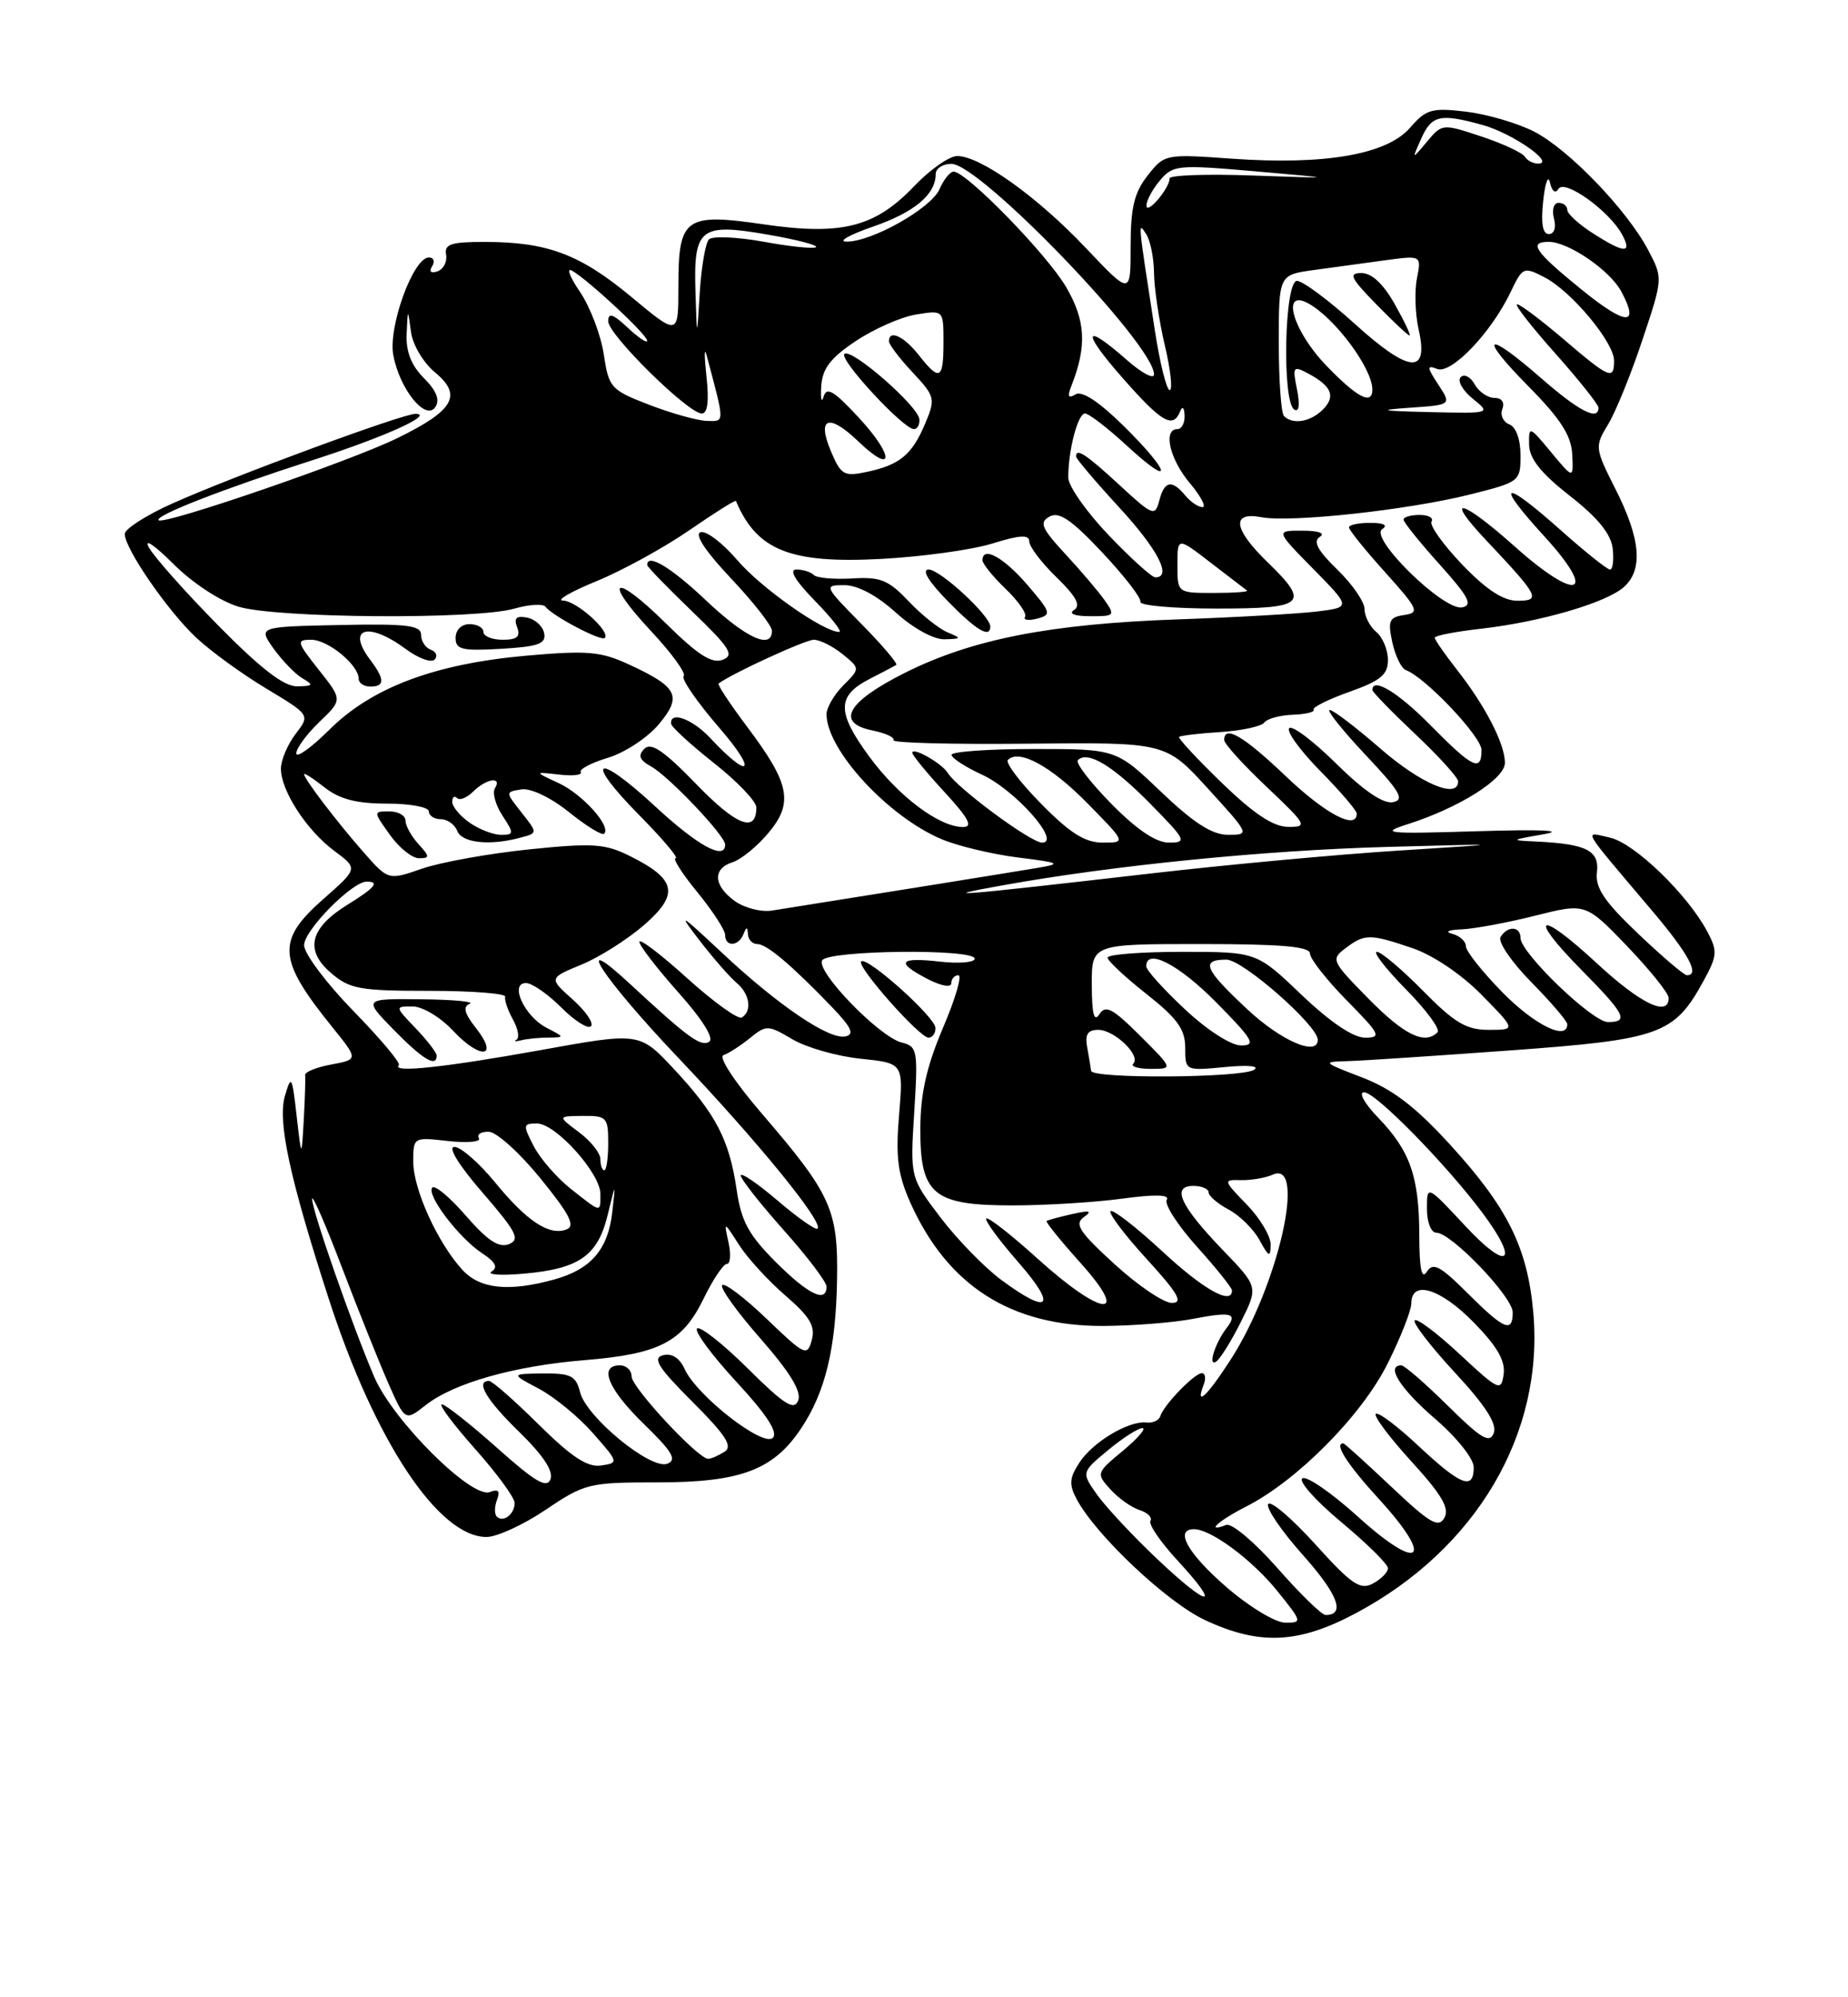 <?xml version="1.0" encoding="UTF-8" standalone="no"?>
<!DOCTYPE svg PUBLIC "-//W3C//DTD SVG 1.1//EN" "http://www.w3.org/Graphics/SVG/1.1/DTD/svg11.dtd" >
<svg xmlns="http://www.w3.org/2000/svg" xmlns:xlink="http://www.w3.org/1999/xlink" version="1.1" viewBox="0 0 237 256">
 <g >
 <path fill="currentColor"
d=" M 173.92 206.75 C 189.36 198.51 198.06 183.71 196.63 168.12 C 195.88 159.87 193.31 154.72 185.92 146.66 C 181.50 141.83 178.56 139.59 174.71 138.11 C 169.52 136.11 169.51 136.10 173.00 136.00 C 174.93 135.94 184.27 135.32 193.76 134.63 C 212.91 133.24 214.72 132.58 218.46 125.75 C 220.24 122.51 220.29 121.91 218.96 119.41 C 216.43 114.65 209.63 108.08 206.50 107.37 C 203.07 106.60 202.57 105.73 211.80 116.64 C 216.56 122.25 218.05 125.00 216.34 125.00 C 215.98 125.00 213.17 122.61 210.09 119.68 C 205.73 115.53 204.57 113.80 204.80 111.81 C 205.14 109.01 203.46 108.17 197.00 107.86 C 193.64 107.71 193.68 107.67 198.00 106.92 C 200.81 106.43 197.62 106.29 189.50 106.54 C 177.67 106.90 176.87 106.81 180.59 105.62 C 187.22 103.49 193.00 99.83 193.00 97.77 C 193.00 95.35 190.47 90.45 186.86 85.86 C 185.29 83.85 184.00 82.00 184.00 81.74 C 184.00 81.47 186.69 80.95 189.98 80.58 C 197.55 79.72 205.99 77.26 208.25 75.25 C 210.74 73.03 210.42 69.12 207.23 62.79 C 204.52 57.42 204.50 57.25 206.23 54.40 C 207.20 52.81 209.18 47.94 210.63 43.58 C 213.27 35.68 213.27 35.66 211.39 32.08 C 208.66 26.90 201.16 19.12 196.71 16.85 C 194.59 15.77 190.67 14.63 188.00 14.31 C 183.61 13.79 182.90 14.00 180.82 16.39 C 177.84 19.81 169.89 21.18 158.00 20.34 C 149.44 19.73 149.34 19.75 147.18 22.50 C 145.46 24.68 145.00 26.61 145.00 31.56 C 145.00 37.85 145.00 37.85 139.25 31.78 C 133.05 25.23 125.73 20.00 122.76 20.00 C 121.75 20.00 119.25 21.75 117.21 23.89 C 112.22 29.12 107.94 30.21 97.98 28.76 C 87.85 27.28 87.00 27.89 87.00 36.66 C 87.00 43.07 87.00 43.07 81.01 38.09 C 74.42 32.60 70.20 31.01 62.21 31.01 C 57.84 31.00 56.96 31.29 57.21 32.65 C 57.37 33.55 56.87 34.51 56.11 34.78 C 55.26 35.07 54.99 34.82 55.42 34.13 C 55.80 33.51 55.62 33.00 55.00 33.00 C 53.00 33.00 49.76 41.89 50.44 45.53 C 51.27 49.93 54.61 54.03 55.84 52.16 C 56.44 51.25 55.96 50.05 54.36 48.46 C 52.74 46.83 52.05 45.07 52.15 42.80 C 52.30 39.50 52.30 39.50 52.70 42.50 C 52.92 44.19 54.28 46.48 55.80 47.74 C 59.34 50.67 58.22 52.61 50.95 56.16 C 44.91 59.12 21.00 67.33 20.34 66.68 C 19.78 66.11 28.54 62.69 40.00 59.01 C 49.18 56.07 55.76 53.11 53.31 53.04 C 51.75 52.99 29.85 61.06 22.09 64.54 C 18.74 66.04 16.00 67.80 16.00 68.44 C 16.00 70.31 21.44 78.22 25.12 81.69 C 26.98 83.44 31.04 86.39 34.14 88.25 C 39.78 91.64 39.78 91.64 37.91 94.07 C 36.89 95.41 36.04 97.40 36.03 98.50 C 36.00 101.31 39.33 106.45 42.90 109.08 C 45.92 111.32 45.92 111.32 41.46 115.24 C 35.42 120.56 35.59 122.95 42.61 131.64 C 45.96 135.79 45.96 135.79 42.49 136.44 C 40.59 136.79 39.08 137.40 39.13 137.79 C 39.19 138.18 39.11 140.75 38.96 143.50 C 38.67 148.50 38.67 148.50 38.04 143.00 C 37.46 137.88 37.35 137.71 36.54 140.47 C 35.58 143.75 37.15 151.00 42.17 166.50 C 48.07 184.69 56.23 197.00 62.40 197.00 C 63.72 197.00 67.14 195.43 70.00 193.50 C 75.00 190.13 75.55 190.00 84.35 190.00 C 94.97 190.00 99.18 188.42 102.73 183.10 C 105.85 178.43 107.20 172.85 107.35 164.00 C 107.50 155.08 106.58 153.05 97.77 142.81 C 94.24 138.71 92.10 135.47 92.78 135.24 C 93.44 135.02 94.96 134.04 96.17 133.06 C 98.28 131.35 98.49 131.36 101.63 133.21 C 103.42 134.27 107.36 135.39 110.38 135.70 C 115.86 136.27 115.86 136.27 115.30 142.95 C 114.85 148.29 115.14 150.51 116.71 154.06 C 121.47 164.77 129.64 170.00 141.50 169.95 C 145.35 169.93 150.53 169.52 153.00 169.04 C 157.95 168.09 158.78 168.31 157.30 170.23 C 155.84 172.11 154.87 175.20 155.95 174.53 C 156.46 174.21 157.89 171.93 159.13 169.45 C 161.38 164.95 161.38 164.95 156.83 160.23 C 151.37 154.56 150.19 152.00 153.03 152.00 C 154.11 152.00 155.00 152.37 155.00 152.83 C 155.00 153.29 156.16 154.28 157.58 155.04 C 159.00 155.80 160.78 157.56 161.54 158.96 C 162.72 161.13 162.93 161.22 162.96 159.55 C 162.98 158.47 161.61 156.16 159.90 154.40 C 156.86 151.26 156.85 151.20 159.15 151.26 C 160.44 151.29 162.29 150.98 163.25 150.55 C 167.58 148.65 163.93 164.76 157.89 174.17 C 154.84 178.92 153.23 180.44 154.36 177.50 C 154.68 176.68 154.58 176.00 154.14 176.00 C 153.20 176.00 149.25 180.07 148.81 181.50 C 148.64 182.05 147.85 182.42 147.05 182.33 C 144.78 182.06 140.18 184.80 138.44 187.45 C 137.14 189.43 137.08 190.28 138.08 192.16 C 140.57 196.80 149.64 205.35 154.50 207.63 C 161.51 210.92 166.53 210.70 173.92 206.75 Z  M 157.25 203.39 C 152.30 199.09 150.58 196.00 153.13 196.00 C 155.31 196.00 160.62 199.95 163.84 203.96 C 167.01 207.89 167.03 208.00 164.80 207.98 C 163.53 207.96 160.15 205.91 157.25 203.39 Z  M 163.82 200.98 C 160.91 197.67 157.96 195.19 157.26 195.45 C 154.49 196.52 156.23 194.92 159.87 193.07 C 166.41 189.73 174.64 181.41 177.95 174.79 C 179.63 171.43 181.00 167.95 181.00 167.05 C 181.00 164.01 184.71 165.13 188.95 169.45 C 191.99 172.54 193.08 174.42 192.84 176.13 C 192.52 178.38 192.24 178.26 187.23 173.60 C 184.34 170.90 181.73 168.94 181.43 169.23 C 181.14 169.53 183.44 172.52 186.55 175.89 C 190.51 180.15 192.02 182.51 191.57 183.68 C 191.04 185.05 189.97 184.42 185.68 180.18 C 182.80 177.33 180.11 175.00 179.72 175.00 C 177.68 175.00 179.55 177.97 184.00 181.81 C 186.81 184.22 189.00 186.96 189.00 188.06 C 189.00 191.05 187.36 190.42 181.94 185.35 C 179.21 182.79 176.73 180.93 176.44 181.22 C 176.15 181.51 178.22 184.26 181.03 187.34 C 184.91 191.59 185.92 193.32 185.24 194.54 C 184.48 195.89 183.39 195.25 178.44 190.57 C 175.20 187.51 172.43 185.00 172.27 185.00 C 171.05 185.00 172.77 187.69 176.93 192.23 C 184.05 200.03 182.11 201.60 174.20 194.44 C 170.81 191.37 167.58 189.14 167.03 189.48 C 166.47 189.82 168.72 192.35 172.01 195.09 C 175.30 197.83 178.00 200.49 178.00 201.00 C 178.00 201.51 177.14 202.39 176.08 202.96 C 174.44 203.84 173.35 203.10 168.68 197.93 C 165.66 194.60 162.94 192.28 162.64 192.78 C 162.33 193.28 164.34 196.23 167.11 199.33 C 171.60 204.37 172.59 207.00 170.00 207.00 C 169.51 207.00 166.73 204.29 163.82 200.98 Z  M 148.45 199.86 C 145.33 196.92 141.86 193.20 140.72 191.61 C 138.67 188.72 138.67 188.72 142.08 185.89 C 143.96 184.33 145.95 183.05 146.50 183.05 C 147.05 183.05 145.93 184.35 144.02 185.94 C 140.59 188.78 140.56 188.86 142.40 190.89 C 143.42 192.02 145.11 193.22 146.15 193.55 C 147.18 193.88 147.81 194.50 147.54 194.93 C 147.27 195.37 148.84 197.66 151.03 200.03 C 156.77 206.25 155.09 206.14 148.45 199.86 Z  M 63.71 194.38 C 63.39 194.06 63.41 193.10 63.74 192.23 C 64.17 191.10 63.91 190.82 62.81 191.24 C 60.49 192.13 50.39 182.08 48.00 176.49 C 45.17 169.89 39.99 155.07 40.03 153.67 C 40.05 153.03 41.78 157.00 43.87 162.50 C 45.97 168.00 48.65 174.68 49.82 177.34 C 51.96 182.17 51.96 182.17 54.62 180.08 C 58.22 177.26 65.96 175.07 75.00 174.33 C 84.56 173.55 87.53 172.01 90.23 166.46 C 91.42 164.01 92.77 162.00 93.22 162.00 C 93.67 162.00 93.76 160.76 93.43 159.25 C 92.82 156.50 92.82 156.50 94.78 159.56 C 95.85 161.24 98.53 164.16 100.73 166.06 C 103.87 168.77 104.59 169.98 104.11 171.75 C 103.53 173.89 103.23 173.75 98.35 169.07 C 95.52 166.35 92.94 164.39 92.62 164.72 C 92.29 165.04 94.50 168.12 97.52 171.56 C 101.30 175.87 102.81 178.34 102.37 179.49 C 101.85 180.85 100.61 180.07 95.89 175.39 C 92.68 172.21 89.75 169.91 89.39 170.28 C 89.03 170.64 91.30 173.71 94.43 177.10 C 98.33 181.31 99.81 183.59 99.11 184.29 C 97.87 185.53 89.37 178.90 87.81 175.49 C 87.16 174.05 86.16 173.41 85.04 173.70 C 83.64 174.07 84.39 175.26 88.80 179.67 C 93.11 183.98 94.01 185.38 92.91 186.08 C 92.13 186.57 91.20 186.98 90.83 186.98 C 89.54 187.01 81.00 177.83 81.00 176.42 C 81.00 175.64 80.33 175.00 79.50 175.00 C 76.72 175.00 77.97 178.05 82.59 182.53 C 86.23 186.07 86.85 187.12 85.58 187.61 C 83.46 188.42 75.20 181.65 74.39 178.44 C 73.87 176.34 73.21 176.01 69.64 176.04 C 65.50 176.09 65.50 176.09 69.10 177.99 C 71.08 179.04 74.21 181.60 76.05 183.70 C 79.36 187.46 79.37 187.50 77.06 187.84 C 75.33 188.09 73.28 186.73 69.09 182.59 C 65.98 179.51 63.12 177.00 62.72 177.00 C 60.93 177.00 62.37 179.43 66.60 183.55 C 69.63 186.49 71.00 188.56 70.60 189.59 C 70.13 190.82 68.65 189.95 63.75 185.58 C 60.31 182.52 57.13 180.01 56.67 180.00 C 56.21 180.00 58.13 182.56 60.92 185.70 C 63.71 188.83 66.00 191.96 66.00 192.64 C 66.00 194.09 64.53 195.20 63.71 194.38 Z  M 188.21 165.75 C 184.69 162.24 183.78 161.76 182.99 163.00 C 182.32 164.05 182.03 162.64 182.02 158.32 C 182.00 150.80 180.84 147.50 176.74 143.25 C 174.97 141.42 174.19 140.00 174.95 140.00 C 176.41 140.00 185.37 149.12 190.08 155.40 C 194.92 161.86 193.46 163.08 187.96 157.18 C 183.00 151.86 183.00 151.86 183.00 154.93 C 183.00 156.67 183.53 158.00 184.21 158.00 C 186.12 158.00 194.00 166.22 194.00 168.21 C 194.00 170.89 192.90 170.43 188.21 165.75 Z  M 128.45 164.08 C 126.28 162.48 122.75 158.86 120.61 156.04 C 116.72 150.92 116.72 150.92 117.25 142.54 C 117.74 134.60 117.66 134.13 115.63 133.62 C 112.76 132.90 104.59 124.47 105.44 123.09 C 106.25 121.78 125.00 121.57 125.00 122.88 C 125.00 123.36 122.97 123.53 120.50 123.25 C 115.26 122.66 114.81 123.33 119.00 125.50 C 120.71 126.38 122.00 126.61 122.00 126.03 C 122.00 125.46 122.41 125.00 122.91 125.00 C 123.41 125.00 122.52 128.04 120.93 131.75 C 118.84 136.67 118.05 140.15 118.03 144.60 C 117.99 153.11 119.65 154.50 129.85 154.50 C 134.06 154.50 140.37 154.11 143.88 153.64 C 148.13 153.06 150.05 153.11 149.63 153.78 C 149.29 154.34 151.03 157.04 153.50 159.79 C 155.98 162.54 158.00 165.07 158.00 165.40 C 158.00 167.34 154.34 165.29 149.03 160.36 C 145.68 157.26 142.71 154.96 142.43 155.24 C 142.15 155.52 144.23 158.28 147.06 161.37 C 151.09 165.78 151.79 167.00 150.29 167.00 C 149.24 167.00 145.93 164.77 142.94 162.03 C 138.42 157.91 137.75 156.89 139.00 156.00 C 140.13 155.20 139.77 155.10 137.50 155.61 C 135.85 155.98 134.38 156.38 134.22 156.50 C 134.07 156.62 136.02 159.03 138.56 161.86 C 145.12 169.15 141.35 168.81 133.13 161.38 C 129.71 158.28 126.72 155.95 126.49 156.18 C 126.25 156.41 128.11 158.94 130.61 161.80 C 135.63 167.54 134.60 168.63 128.45 164.08 Z  M 119.97 131.75 C 119.93 130.35 111.16 122.51 110.44 123.23 C 109.82 123.85 117.92 133.00 119.08 133.00 C 119.59 133.00 119.99 132.44 119.97 131.75 Z  M 99.46 161.73 C 96.00 158.26 95.05 156.51 94.47 152.48 C 93.53 146.08 91.82 142.79 86.40 136.99 C 82.01 132.30 82.01 132.30 69.25 134.61 C 57.04 136.81 50.12 137.55 51.15 136.52 C 51.41 136.26 48.79 133.13 45.31 129.57 C 41.84 126.01 39.00 122.22 39.00 121.15 C 39.00 119.24 45.15 113.00 47.03 113.00 C 48.74 113.00 48.08 113.79 44.55 115.97 C 39.73 118.95 39.04 121.78 42.43 124.69 C 44.84 126.77 46.11 127.00 55.06 127.00 C 60.53 127.00 64.90 127.34 64.79 127.75 C 64.67 128.16 65.12 129.48 65.78 130.67 C 66.44 131.86 66.65 133.03 66.24 133.26 C 65.83 133.48 66.10 133.52 66.83 133.34 C 67.56 133.15 69.14 132.99 70.33 132.99 C 72.44 132.97 72.43 132.93 70.10 131.74 C 67.26 130.27 65.29 126.00 67.46 126.00 C 68.22 126.00 70.25 127.40 71.97 129.12 C 73.68 130.84 75.41 131.93 75.79 131.54 C 76.18 131.15 75.12 129.60 73.44 128.10 C 70.38 125.37 70.38 125.37 74.59 123.63 C 76.91 122.67 80.53 120.37 82.65 118.52 C 87.15 114.59 86.74 112.68 80.76 109.71 C 77.60 108.13 76.03 108.03 67.83 108.87 C 62.70 109.40 56.54 110.51 54.15 111.33 C 49.80 112.84 49.80 112.84 46.65 109.26 C 43.22 105.36 39.00 99.84 39.00 99.23 C 39.00 99.03 40.19 99.79 41.63 100.93 C 43.56 102.44 45.72 103.00 49.63 103.00 C 52.59 103.00 55.00 103.45 55.00 104.00 C 55.00 104.55 55.69 105.00 56.53 105.00 C 57.37 105.00 58.32 105.67 58.64 106.50 C 59.23 108.04 62.80 108.43 66.73 107.37 C 68.97 106.78 68.97 106.78 66.88 104.14 C 64.80 101.50 64.80 101.50 66.88 101.18 C 68.08 101.00 70.64 102.22 72.98 104.10 C 75.19 105.88 77.21 107.12 77.48 106.86 C 78.42 105.91 74.68 101.77 71.62 100.36 C 68.50 98.92 68.50 98.92 71.70 99.28 C 73.46 99.48 74.71 99.34 74.48 98.97 C 74.25 98.60 75.82 97.77 77.96 97.13 C 80.10 96.49 83.02 94.57 84.46 92.87 C 87.52 89.22 86.96 88.08 80.67 85.17 C 77.03 83.49 75.35 83.35 67.50 84.04 C 55.78 85.08 47.69 88.11 42.25 93.52 C 39.91 95.84 38.00 97.21 38.00 96.56 C 38.00 95.91 39.33 94.10 40.96 92.53 C 43.93 89.70 43.93 89.70 40.88 85.85 C 38.04 82.26 37.97 82.00 39.92 82.00 C 42.07 82.00 46.00 85.23 46.00 87.00 C 46.00 87.55 46.67 88.00 47.50 88.00 C 49.37 88.00 49.36 87.06 47.47 84.56 C 44.38 80.48 47.21 79.62 52.03 83.18 C 53.65 84.38 55.32 84.99 55.74 84.54 C 56.16 84.09 55.94 83.53 55.25 83.28 C 54.56 83.03 54.00 82.17 54.00 81.36 C 54.00 80.15 52.18 79.93 43.55 80.11 C 33.10 80.33 33.10 80.33 35.10 83.15 C 36.21 84.69 37.87 86.41 38.80 86.95 C 40.26 87.80 40.16 87.94 38.10 87.97 C 36.41 87.99 33.42 85.69 27.97 80.15 C 23.71 75.83 19.71 71.32 19.07 70.13 C 18.43 68.94 19.84 69.89 22.20 72.25 C 24.71 74.75 28.22 77.05 30.62 77.77 C 35.58 79.25 61.03 79.43 65.96 78.01 C 67.85 77.47 69.65 77.36 69.95 77.76 C 70.82 78.93 77.09 82.24 77.56 81.77 C 78.35 80.98 73.92 77.00 72.21 76.98 C 71.27 76.96 73.20 75.84 76.50 74.49 C 79.80 73.14 85.15 70.20 88.38 67.98 C 91.61 65.75 94.31 64.05 94.38 64.21 C 97.05 70.54 101.34 72.26 113.00 71.64 C 118.22 71.36 124.64 70.48 127.25 69.67 C 130.81 68.56 132.00 68.50 132.00 69.40 C 132.00 70.06 133.57 72.13 135.50 74.00 C 138.02 76.44 138.64 77.61 137.75 78.18 C 136.99 78.66 137.79 78.98 139.81 78.98 C 142.93 79.00 143.03 78.89 141.70 76.98 C 140.92 75.87 138.65 73.19 136.64 71.03 C 133.55 67.68 133.25 66.96 134.60 66.21 C 135.81 65.53 137.40 66.60 141.34 70.79 C 144.18 73.81 146.39 76.66 146.25 77.14 C 146.11 77.61 150.50 78.00 156.00 78.00 C 167.42 78.00 168.07 77.40 162.50 72.00 C 158.18 67.81 157.88 65.55 161.75 66.29 C 165.50 67.01 180.61 65.37 188.52 63.38 C 194.91 61.78 195.00 61.71 195.00 58.35 C 195.00 56.31 194.42 54.72 193.56 54.39 C 192.77 54.08 192.37 53.20 192.67 52.42 C 193.00 51.57 192.59 51.00 191.66 51.00 C 190.80 51.00 189.66 50.22 189.12 49.26 C 188.59 48.30 187.78 47.89 187.33 48.34 C 186.87 48.80 187.56 50.03 188.86 51.09 C 191.22 53.00 191.22 53.00 183.36 52.82 C 177.03 52.67 176.54 52.56 180.83 52.26 C 186.16 51.89 186.16 51.89 184.45 49.29 C 182.98 47.04 182.96 46.77 184.32 47.29 C 186.13 47.99 191.26 42.62 193.73 37.44 C 195.27 34.22 195.40 34.16 198.07 35.54 C 201.53 37.32 207.00 43.88 207.00 46.23 C 207.00 48.76 206.43 48.52 200.55 43.50 C 197.65 41.03 194.96 39.00 194.56 39.00 C 194.17 39.00 196.35 41.81 199.42 45.25 C 202.48 48.69 204.99 51.84 205.00 52.25 C 205.01 54.00 202.50 52.71 197.68 48.50 C 190.51 42.23 189.45 42.87 196.02 49.52 C 200.13 53.68 201.51 55.82 201.63 58.22 C 201.79 61.41 201.79 61.41 198.92 57.96 C 196.13 54.59 196.06 54.57 196.10 57.00 C 196.14 58.79 197.61 60.64 201.32 63.55 C 204.90 66.34 206.60 68.43 206.82 70.30 C 206.99 71.78 206.84 73.00 206.48 73.00 C 206.12 73.00 203.30 70.75 200.21 68.00 C 192.68 61.29 191.58 61.67 198.06 68.75 C 204.98 76.32 202.34 77.25 194.29 70.07 C 187.38 63.91 185.07 63.39 190.60 69.25 C 197.37 76.43 197.67 77.00 194.61 77.00 C 192.77 77.00 190.61 75.58 187.51 72.35 C 185.07 69.80 183.30 67.32 183.59 66.85 C 183.88 66.38 183.19 66.00 182.06 66.00 C 180.93 66.00 180.00 66.27 180.00 66.60 C 180.00 66.93 182.08 69.52 184.63 72.35 C 188.37 76.51 188.92 77.57 187.51 77.85 C 185.14 78.31 175.54 68.91 177.26 67.82 C 178.04 67.32 177.47 67.02 175.75 67.02 C 174.24 67.01 173.00 67.27 173.00 67.60 C 173.00 67.93 175.09 70.52 177.64 73.35 C 181.91 78.10 182.10 78.53 180.07 78.83 C 178.16 79.11 177.96 79.57 178.56 82.33 C 178.94 84.07 179.72 85.68 180.30 85.89 C 182.80 86.82 190.00 94.42 190.00 96.13 C 190.00 98.99 188.86 98.44 183.50 93.00 C 179.33 88.76 176.00 86.74 176.00 88.44 C 176.00 88.69 178.47 91.23 181.50 94.09 C 184.53 96.95 187.00 99.67 187.00 100.15 C 187.00 102.47 182.24 100.47 177.09 96.00 C 173.93 93.25 170.98 91.00 170.53 91.00 C 170.08 91.00 172.14 93.58 175.10 96.73 C 179.58 101.47 180.18 102.52 178.63 102.82 C 177.41 103.06 174.89 101.35 171.40 97.91 C 168.46 95.00 165.73 92.94 165.34 93.33 C 164.94 93.72 166.73 96.19 169.31 98.81 C 171.89 101.43 174.00 103.89 174.00 104.28 C 174.00 106.45 169.98 104.33 164.91 99.50 C 159.50 94.34 157.00 92.87 157.00 94.85 C 157.00 95.33 159.45 98.03 162.44 100.85 C 167.61 105.75 167.75 106.00 165.19 105.98 C 163.29 105.97 160.79 104.30 156.71 100.36 C 153.52 97.27 151.05 94.62 151.22 94.45 C 151.38 94.29 153.76 94.00 156.51 93.83 C 159.25 93.65 161.79 93.10 162.14 92.61 C 162.50 92.12 164.14 91.67 165.80 91.61 C 167.45 91.55 168.65 91.26 168.47 90.96 C 168.29 90.66 170.36 89.63 173.07 88.67 C 177.07 87.25 178.00 86.48 178.00 84.58 C 178.00 83.30 177.32 81.68 176.50 81.00 C 175.68 80.32 175.00 79.00 175.00 78.07 C 175.00 77.15 173.43 74.87 171.50 73.00 C 168.98 70.56 168.36 69.39 169.25 68.82 C 170.01 68.34 169.13 68.02 167.04 68.02 C 163.58 68.00 163.58 68.00 168.42 72.92 C 173.26 77.84 173.26 77.84 168.88 78.38 C 166.47 78.67 158.43 79.13 151.00 79.39 C 134.64 79.97 124.63 81.93 116.01 86.26 C 108.61 89.97 107.11 92.67 111.91 93.63 C 113.59 93.97 114.79 94.53 114.58 94.87 C 114.36 95.22 122.13 95.42 131.84 95.32 C 149.50 95.14 149.50 95.14 154.91 101.07 C 160.28 106.96 160.30 107.00 157.50 107.00 C 155.45 107.00 153.11 105.50 148.91 101.50 C 143.15 96.00 143.15 96.00 132.57 96.00 C 126.76 96.00 122.01 96.34 122.03 96.75 C 122.04 97.16 123.80 98.31 125.94 99.29 C 130.21 101.26 136.17 108.00 133.64 108.00 C 132.19 108.00 122.76 101.03 121.53 99.05 C 120.77 97.82 117.00 95.68 117.00 96.49 C 117.00 96.79 118.86 99.06 121.13 101.52 C 124.24 104.90 124.82 106.00 123.50 106.00 C 120.45 106.00 115.23 102.08 111.47 96.96 C 107.30 91.28 107.31 89.19 111.51 87.03 C 113.15 86.19 114.70 85.38 114.94 85.23 C 115.18 85.08 113.17 82.71 110.48 79.98 C 105.68 75.11 105.63 75.00 108.28 75.00 C 109.98 75.00 112.45 76.31 114.87 78.50 C 117.11 80.53 119.74 81.97 121.12 81.94 C 123.33 81.88 123.36 81.81 121.50 81.04 C 120.40 80.58 118.15 78.78 116.50 77.04 C 113.94 74.33 112.90 73.92 109.29 74.14 C 106.97 74.28 104.75 74.08 104.37 73.70 C 103.98 73.31 102.98 73.00 102.13 73.00 C 101.14 73.00 101.99 74.43 104.50 77.00 C 106.65 79.20 108.06 81.00 107.63 81.00 C 105.61 81.00 97.62 75.38 94.56 71.80 C 92.67 69.59 90.55 67.98 89.84 68.22 C 89.03 68.49 90.50 70.70 93.78 74.17 C 96.65 77.21 99.00 80.21 99.00 80.85 C 99.00 83.32 95.65 81.78 90.59 77.00 C 86.07 72.72 83.00 70.87 83.00 72.42 C 83.00 72.64 85.59 75.32 88.75 78.35 C 93.65 83.07 94.22 83.98 92.67 84.57 C 91.30 85.10 89.48 83.93 85.45 79.95 C 78.68 73.26 77.13 74.09 83.55 80.95 C 86.16 83.74 88.02 86.31 87.68 86.66 C 87.33 87.00 89.40 89.99 92.27 93.31 C 97.21 99.02 96.22 100.09 91.08 94.59 C 88.79 92.15 85.93 91.10 86.06 92.75 C 86.09 93.16 88.56 95.43 91.56 97.80 C 94.55 100.16 97.00 102.72 97.00 103.49 C 97.00 106.82 94.45 105.84 89.31 100.52 C 85.15 96.23 83.50 95.10 82.64 95.97 C 81.78 96.84 82.00 97.40 83.50 98.24 C 85.78 99.50 93.00 107.11 93.00 108.25 C 93.00 110.33 89.49 108.42 84.03 103.36 C 76.36 96.26 74.77 97.18 82.02 104.52 C 85.00 107.54 87.08 110.00 86.65 110.00 C 86.22 110.00 87.47 111.96 89.43 114.35 C 91.39 116.75 93.00 119.22 93.00 119.85 C 93.00 121.39 94.71 121.32 95.34 119.75 C 95.74 118.75 95.86 118.75 95.92 119.75 C 95.96 120.44 96.50 121.00 97.11 121.00 C 98.32 121.00 101.41 123.60 106.62 129.00 C 109.20 131.68 109.63 132.58 108.43 132.84 C 106.32 133.29 99.80 128.87 92.55 122.08 C 87.12 117.00 86.87 116.86 89.76 120.60 C 91.50 122.85 93.62 125.27 94.46 125.97 C 96.15 127.37 96.49 129.58 95.14 130.41 C 94.67 130.71 91.52 128.44 88.14 125.39 C 84.76 122.33 82.00 120.23 82.00 120.72 C 82.00 121.20 84.26 124.13 87.02 127.23 C 90.12 130.71 91.62 133.12 90.94 133.53 C 89.87 134.20 88.22 132.99 80.75 126.07 C 73.08 118.97 77.34 125.44 87.05 135.65 C 97.15 146.27 105.65 156.69 104.85 157.48 C 104.62 157.71 102.31 156.09 99.71 153.87 C 97.12 151.66 95.00 150.22 95.00 150.67 C 95.01 151.13 97.48 154.27 100.50 157.66 C 103.53 161.05 106.00 164.31 106.00 164.91 C 106.00 167.06 103.66 165.93 99.46 161.73 Z  M 56.00 135.30 C 56.00 134.92 54.79 133.35 53.31 131.80 C 50.63 129.00 50.63 129.00 52.91 129.00 C 54.18 129.00 56.49 130.38 58.08 132.09 C 61.59 135.84 64.05 135.61 61.07 131.81 C 59.55 129.89 59.33 129.03 60.24 128.66 C 60.93 128.39 58.15 128.12 54.05 128.08 C 46.59 128.00 46.59 128.00 50.50 132.00 C 54.20 135.78 56.00 136.87 56.00 135.30 Z  M 53.65 108.17 C 52.74 107.17 52.00 105.82 52.00 105.17 C 52.00 104.53 51.07 104.00 49.93 104.00 C 47.86 104.00 47.86 104.00 50.00 107.00 C 51.17 108.65 52.85 110.00 53.72 110.00 C 55.15 110.00 55.14 109.81 53.65 108.17 Z  M 69.79 81.17 C 69.62 80.26 68.63 79.36 67.59 79.16 C 66.21 78.89 65.87 79.22 66.32 80.40 C 66.78 81.60 66.32 82.00 64.47 82.00 C 63.11 82.00 62.00 81.55 62.00 81.00 C 62.00 80.45 61.20 80.00 60.21 80.00 C 59.18 80.00 58.43 80.74 58.43 81.75 C 58.42 83.26 59.24 83.45 64.27 83.16 C 69.05 82.88 70.05 82.52 69.79 81.17 Z  M 127.00 80.30 C 127.00 78.93 120.58 73.00 119.10 73.00 C 118.16 73.00 119.06 74.50 121.50 77.00 C 125.20 80.79 127.00 81.87 127.00 80.30 Z  M 131.76 74.97 C 128.72 71.43 126.00 69.94 126.00 71.81 C 126.00 72.26 127.33 73.90 128.96 75.47 C 130.59 77.03 131.72 78.65 131.46 79.06 C 131.21 79.47 131.90 79.58 133.01 79.29 C 134.89 78.80 134.81 78.52 131.76 74.97 Z  M 59.29 162.75 C 56.12 159.29 53.00 152.43 53.00 148.91 C 53.00 145.75 53.01 145.74 57.48 146.25 C 59.95 146.52 61.72 146.36 61.42 145.88 C 61.13 145.39 61.70 145.03 62.69 145.06 C 63.69 145.09 66.67 147.79 69.33 151.06 C 73.06 155.65 73.82 157.13 72.66 157.58 C 70.44 158.43 67.58 156.55 63.45 151.50 C 61.42 149.03 59.09 147.00 58.28 147.00 C 57.39 147.00 58.82 149.33 61.91 152.89 C 66.27 157.93 66.75 158.88 65.25 159.47 C 63.97 159.97 62.51 159.00 59.79 155.87 C 57.75 153.51 55.80 151.87 55.45 152.21 C 54.60 153.07 58.83 158.66 61.83 160.63 C 63.54 161.75 63.90 162.44 63.05 162.97 C 62.38 163.38 64.23 163.51 67.17 163.25 C 74.26 162.63 76.65 160.96 77.92 155.77 C 78.96 151.50 78.96 151.50 78.52 155.37 C 77.98 160.15 75.80 162.68 71.10 163.99 C 65.25 165.61 61.55 165.22 59.29 162.75 Z  M 73.23 152.40 C 71.43 150.98 69.28 148.51 68.45 146.91 C 67.04 144.18 67.07 144.00 68.87 144.00 C 71.26 144.00 77.00 150.38 77.00 153.03 C 77.00 155.47 77.16 155.50 73.23 152.40 Z  M 77.00 148.58 C 77.00 147.80 75.76 146.24 74.25 145.12 C 71.50 143.06 71.50 143.06 74.75 143.03 C 77.80 143.00 78.00 143.21 78.00 146.50 C 78.00 148.43 77.78 150.00 77.50 150.00 C 77.22 150.00 77.00 149.36 77.00 148.58 Z  M 139.93 137.25 C 139.88 136.84 139.66 135.49 139.43 134.25 C 139.12 132.58 139.49 132.00 140.85 132.00 C 142.93 132.00 146.36 135.31 145.34 136.33 C 144.97 136.70 145.97 137.00 147.57 137.00 C 150.47 137.00 150.47 137.00 146.21 132.75 C 142.69 129.24 141.78 128.76 140.99 130.00 C 140.31 131.06 140.03 129.98 140.02 126.25 C 140.00 121.00 140.00 121.00 154.00 121.00 C 164.32 121.00 168.00 121.32 168.00 122.22 C 168.00 122.88 170.12 125.58 172.71 128.22 C 177.02 132.59 177.22 133.00 175.05 133.00 C 173.54 133.00 170.58 131.00 166.91 127.50 C 161.15 122.00 161.15 122.00 151.57 122.00 C 146.31 122.00 142.02 122.34 142.04 122.75 C 142.06 123.16 144.31 125.26 147.04 127.41 C 150.99 130.53 152.00 131.93 152.00 134.29 C 152.00 137.25 152.01 137.25 157.08 136.77 C 160.05 136.48 161.61 136.63 160.83 137.12 C 159.18 138.17 140.03 138.29 139.93 137.25 Z  M 151.96 129.36 C 149.23 126.81 147.00 124.34 147.00 123.86 C 147.00 121.46 151.16 123.60 156.00 128.50 C 160.71 133.27 161.13 134.00 159.17 134.00 C 157.87 134.00 154.83 132.05 151.96 129.36 Z  M 159.96 129.36 C 154.43 124.20 153.93 123.00 157.29 123.00 C 159.38 123.00 169.00 131.44 169.00 133.28 C 169.00 135.45 164.28 133.40 159.96 129.36 Z  M 175.51 128.01 C 170.77 123.20 170.66 122.96 172.55 121.54 C 175.02 119.67 175.67 119.67 181.15 121.53 C 183.81 122.44 187.44 124.89 190.03 127.53 C 194.42 132.00 194.42 132.00 190.92 132.00 C 188.05 132.00 186.55 131.11 182.50 127.00 C 179.79 124.25 177.13 122.00 176.58 122.00 C 176.03 122.00 177.71 124.16 180.31 126.81 C 182.92 129.45 184.74 131.93 184.36 132.31 C 182.72 133.95 180.11 132.68 175.51 128.01 Z  M 192.71 127.22 C 190.12 124.58 188.00 121.92 188.00 121.29 C 188.00 120.66 187.21 119.94 186.25 119.69 C 185.24 119.43 185.75 119.18 187.44 119.12 C 189.05 119.05 193.29 118.27 196.86 117.37 C 203.35 115.74 203.35 115.74 208.68 121.28 C 211.60 124.33 214.00 127.31 214.00 127.91 C 214.00 130.40 210.40 128.66 204.77 123.45 C 197.29 116.52 195.78 117.19 202.81 124.31 C 208.44 130.01 208.94 131.00 206.21 131.00 C 204.22 131.00 195.00 122.13 195.00 120.22 C 195.00 118.70 193.35 118.62 192.44 120.10 C 192.07 120.70 193.84 123.30 196.38 125.88 C 198.92 128.46 201.00 130.89 201.00 131.28 C 201.00 133.44 196.83 131.40 192.71 127.22 Z  M 94.25 115.50 C 91.48 113.51 91.35 111.34 93.96 110.51 C 95.03 110.17 97.09 108.50 98.52 106.79 C 101.80 102.90 101.31 100.45 95.83 93.17 C 93.63 90.24 91.97 87.74 92.16 87.60 C 94.02 86.25 103.28 82.00 104.37 82.00 C 105.15 82.00 106.80 82.83 108.05 83.84 C 110.32 85.68 110.32 85.68 108.16 87.84 C 106.97 89.03 106.00 90.70 106.00 91.55 C 106.00 96.10 113.87 104.65 120.73 107.55 C 122.80 108.43 127.20 109.48 130.50 109.90 C 136.02 110.59 136.22 110.70 133.00 111.25 C 130.06 111.75 107.39 115.39 99.00 116.71 C 97.62 116.93 95.49 116.38 94.25 115.50 Z  M 128.50 113.49 C 142.80 110.91 162.17 108.98 178.00 108.55 C 193.50 108.13 193.50 108.13 179.40 109.02 C 171.64 109.51 157.47 110.82 147.90 111.92 C 122.45 114.85 119.62 115.08 128.50 113.49 Z  M 133.52 103.02 C 130.83 100.29 128.91 97.76 129.26 97.40 C 130.70 95.97 134.77 98.19 139.46 102.96 C 144.42 108.00 144.42 108.00 141.42 108.00 C 139.15 108.00 137.24 106.80 133.52 103.02 Z  M 142.52 103.02 C 139.83 100.29 137.90 97.77 138.23 97.43 C 139.48 96.19 142.70 98.12 147.50 103.00 C 152.12 107.69 152.27 108.00 149.92 108.00 C 148.25 108.00 145.81 106.36 142.52 103.02 Z  M 60.22 105.44 C 59.00 104.59 58.00 103.39 58.00 102.78 C 58.00 102.17 58.28 101.95 58.62 102.29 C 58.96 102.63 59.89 102.25 60.69 101.45 C 62.36 99.79 64.44 99.48 63.47 101.04 C 63.12 101.62 63.55 103.19 64.44 104.54 C 65.94 106.84 65.93 107.00 64.25 107.00 C 63.26 107.00 61.44 106.30 60.22 105.44 Z  M 151.00 72.42 C 151.00 68.83 151.00 68.83 155.25 72.11 C 157.59 73.91 159.69 75.52 159.92 75.69 C 160.15 75.86 158.23 76.00 155.67 76.00 C 151.00 76.00 151.00 76.00 151.00 72.42 Z  M 142.17 68.58 C 139.33 65.61 137.00 62.29 137.00 61.21 C 137.00 57.70 138.23 53.00 139.15 53.00 C 139.64 53.00 142.06 54.86 144.52 57.13 C 150.58 62.71 150.23 60.64 144.10 54.59 C 140.91 51.46 138.75 50.04 137.93 50.55 C 136.99 51.12 136.86 50.82 137.42 49.41 C 139.41 44.35 139.23 41.07 136.72 36.78 C 134.25 32.58 123.94 22.00 122.30 22.00 C 121.84 22.00 121.03 23.01 120.49 24.25 C 119.40 26.72 111.76 31.02 108.54 30.97 C 107.42 30.95 108.95 30.09 111.95 29.05 C 117.28 27.21 120.00 24.93 120.00 22.31 C 120.00 21.59 120.90 21.00 122.01 21.00 C 125.69 21.00 148.00 44.16 148.00 47.99 C 148.00 48.66 146.41 47.81 144.47 46.10 C 138.38 40.76 138.80 42.79 145.25 49.88 C 149.18 54.20 150.50 54.82 151.34 52.75 C 151.64 52.00 151.87 52.20 151.92 53.25 C 151.96 54.21 151.55 55.00 151.00 55.00 C 149.12 55.00 150.00 58.85 152.59 61.92 C 154.01 63.62 154.74 65.00 154.21 65.00 C 153.68 65.00 152.68 64.33 152.00 63.50 C 150.28 61.43 149.33 61.62 148.67 64.17 C 148.13 66.23 147.85 66.12 143.57 62.17 C 139.26 58.20 138.00 57.37 138.00 58.51 C 138.00 58.79 140.47 61.71 143.50 65.00 C 148.50 70.43 150.35 74.00 148.17 74.00 C 147.71 74.00 145.01 71.56 142.17 68.58 Z  M 106.56 57.83 C 104.73 53.50 106.28 52.94 110.07 56.57 C 114.64 60.95 114.75 58.54 110.20 53.60 C 106.98 50.11 106.01 49.52 105.63 50.83 C 105.36 51.75 105.22 51.16 105.32 49.53 C 105.46 47.25 106.48 45.90 109.74 43.72 C 112.08 42.16 115.57 40.62 117.49 40.31 C 121.00 39.74 121.00 39.74 121.00 43.87 C 121.00 48.67 120.51 48.92 117.82 45.50 C 115.92 43.09 114.00 42.20 114.00 43.75 C 114.01 44.16 115.37 45.95 117.03 47.72 C 119.91 50.80 119.99 51.10 118.68 54.22 C 116.99 58.26 115.43 59.57 111.24 60.47 C 108.23 61.11 107.86 60.91 106.56 57.83 Z  M 117.91 53.75 C 117.78 52.06 109.14 44.53 108.29 45.37 C 107.59 46.08 115.85 55.00 117.21 55.00 C 117.64 55.00 117.96 54.44 117.91 53.75 Z  M 83.30 51.90 C 78.32 49.98 78.08 49.71 77.43 45.41 C 77.06 42.95 75.69 39.35 74.38 37.41 C 73.06 35.48 72.61 34.26 73.37 34.70 C 75.52 35.94 83.00 42.91 83.00 43.67 C 83.00 44.04 81.88 43.29 80.50 42.00 C 78.61 40.23 78.00 40.03 78.00 41.18 C 78.00 42.90 88.26 53.00 90.00 53.00 C 90.75 53.00 90.95 51.40 90.60 48.25 C 90.32 45.64 90.32 44.40 90.61 45.50 C 92.98 54.39 92.97 54.00 90.67 53.95 C 89.48 53.92 86.16 53.00 83.30 51.90 Z  M 164.67 53.33 C 164.30 52.97 164.00 48.74 164.00 43.95 C 164.00 35.23 164.00 35.23 168.50 34.61 C 170.97 34.28 175.09 33.71 177.65 33.36 C 182.30 32.73 182.30 32.73 181.72 35.67 C 181.39 37.30 181.49 40.25 181.94 42.25 C 183.26 48.07 180.74 47.84 173.74 41.50 C 170.40 38.48 167.06 36.00 166.33 36.00 C 164.72 36.00 164.40 51.51 165.98 52.49 C 166.60 52.87 166.73 51.91 166.34 49.94 C 165.74 46.97 165.83 46.84 167.80 47.89 C 170.81 49.51 171.33 50.81 169.64 52.51 C 168.06 54.08 165.79 54.46 164.67 53.33 Z  M 178.88 39.00 C 177.42 36.40 175.93 35.00 174.61 35.00 C 172.90 35.00 173.19 35.61 176.50 39.00 C 178.65 41.20 180.57 43.00 180.77 43.00 C 180.97 43.00 180.12 41.20 178.88 39.00 Z  M 170.04 46.80 C 165.81 42.40 164.25 36.99 167.75 38.87 C 171.16 40.71 176.00 47.20 176.00 49.93 C 176.00 51.99 174.04 50.96 170.04 46.80 Z  M 148.09 42.25 C 145.90 28.10 145.93 28.38 146.99 30.00 C 147.53 30.82 147.98 33.08 148.00 35.00 C 148.02 36.92 148.64 41.09 149.38 44.25 C 150.13 47.41 150.41 50.00 150.01 50.00 C 149.61 50.00 148.74 46.51 148.09 42.25 Z  M 89.19 37.37 C 88.94 29.23 89.79 28.56 98.46 30.07 C 102.12 30.70 104.91 31.43 104.66 31.67 C 104.41 31.92 101.40 31.62 97.97 30.99 C 94.54 30.37 91.37 30.23 90.92 30.68 C 90.48 31.13 89.95 34.20 89.74 37.50 C 89.38 43.50 89.38 43.50 89.19 37.37 Z  M 202.82 37.11 C 196.82 32.24 195.97 31.00 198.63 31.00 C 201.14 31.00 206.48 34.65 207.93 37.37 C 210.32 41.84 208.55 41.75 202.82 37.11 Z  M 204.25 29.88 C 202.46 28.74 201.00 27.40 201.00 26.90 C 201.00 26.41 200.50 26.00 199.88 26.00 C 199.26 26.00 199.00 26.88 199.29 28.00 C 199.60 29.17 199.32 30.00 198.63 30.00 C 197.83 30.00 197.60 28.61 197.91 25.75 C 198.16 23.41 198.55 22.35 198.78 23.40 C 199.04 24.55 199.47 24.86 199.88 24.20 C 200.67 22.92 206.43 27.07 208.04 30.08 C 209.36 32.54 208.31 32.49 204.25 29.88 Z  M 147.03 26.36 C 147.01 25.73 147.79 24.28 148.75 23.14 C 150.42 21.15 151.00 21.09 161.00 21.96 C 171.50 22.88 171.50 22.88 160.75 22.50 C 154.84 22.28 150.00 22.45 150.00 22.86 C 150.00 24.13 147.07 27.58 147.03 26.36 Z  M 195.55 20.08 C 195.23 19.57 192.72 18.40 189.97 17.49 C 185.00 15.84 184.95 15.84 183.00 18.16 C 181.05 20.50 181.05 20.50 182.27 17.76 C 183.62 14.75 184.70 14.51 190.17 16.03 C 193.92 17.07 199.46 20.91 197.31 20.97 C 196.65 20.99 195.86 20.58 195.55 20.08 Z "/>
</g>
</svg>